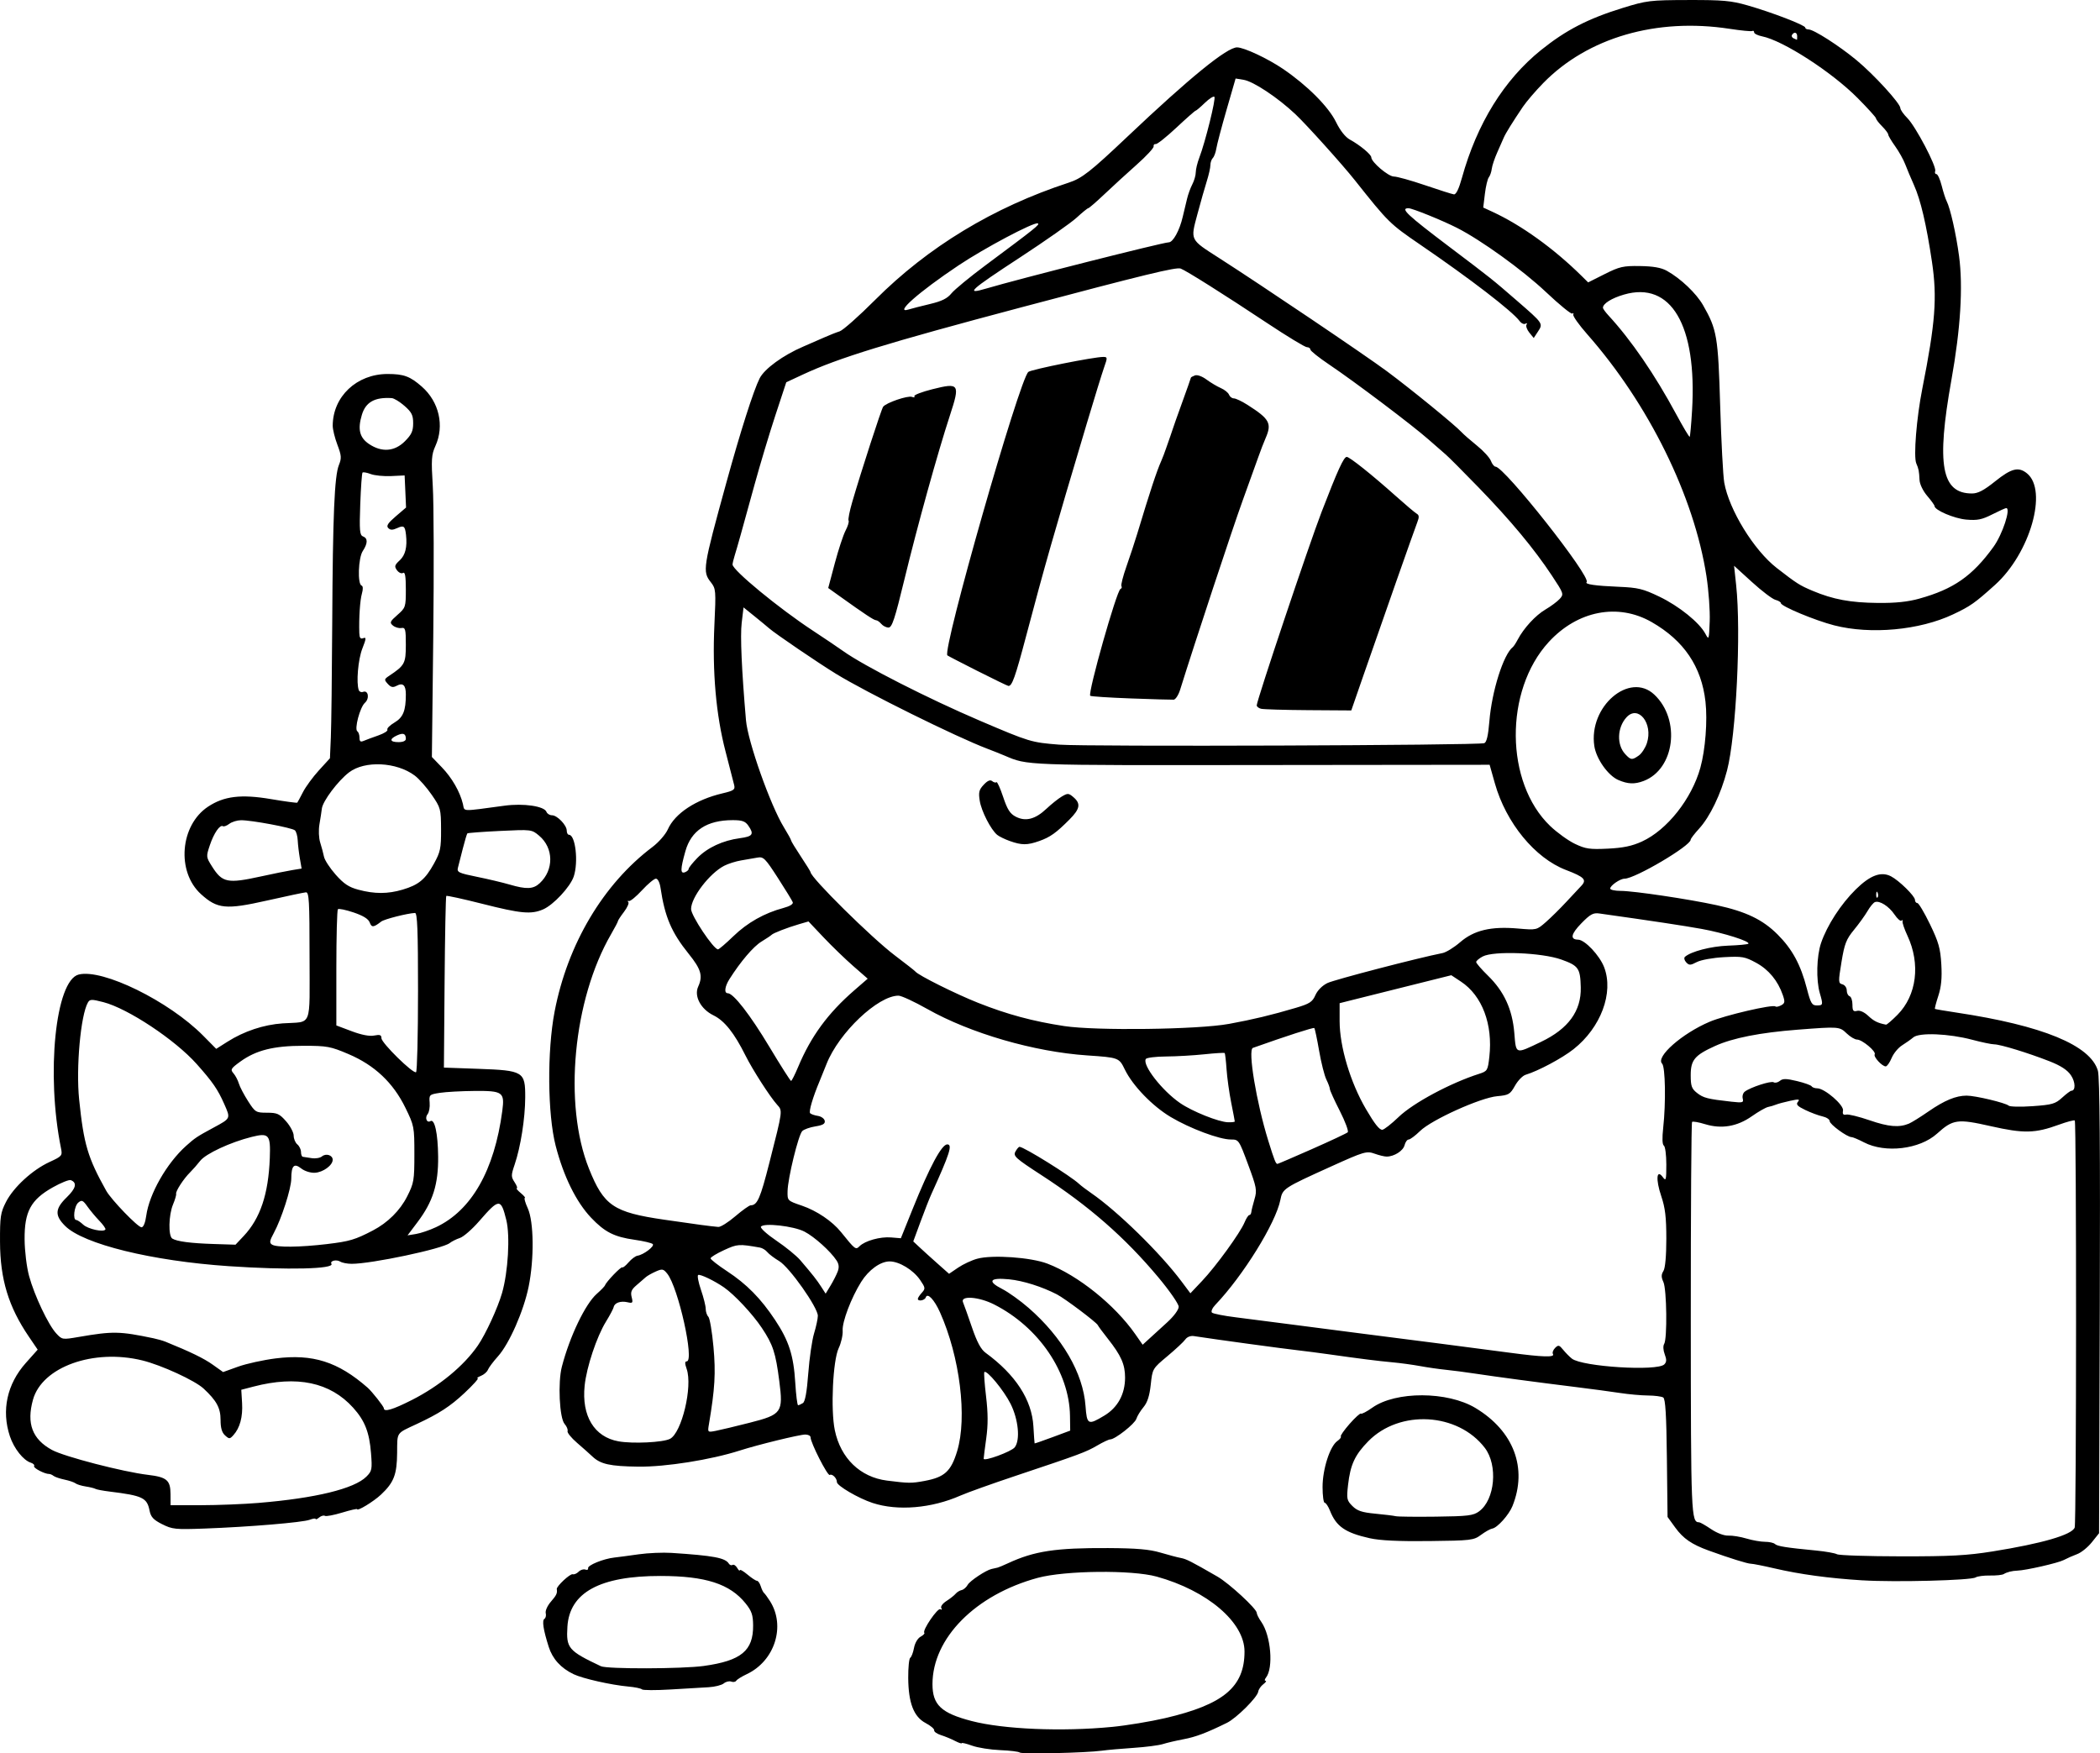 <?xml version="1.0" encoding="UTF-8" standalone="no"?>
<!-- Created with Inkscape (http://www.inkscape.org/) -->

<svg
   width="227.894mm"
   height="190.286mm"
   viewBox="0 0 227.894 190.286"
   version="1.1"
   id="svg5"
   xml:space="preserve"
   xmlns="http://www.w3.org/2000/svg"
   xmlns:svg="http://www.w3.org/2000/svg"><defs
     id="defs2" /><g
     id="layer1"
     transform="translate(12.841,37.013)"><path
       style="fill:#000000;stroke-width:0.265"
       d="m 97.818,153.183 c -0.101,-0.101 -1.051,-0.218 -2.113,-0.261 -1.061,-0.043 -2.436,-0.261 -3.054,-0.485 -0.618,-0.224 -1.124,-0.345 -1.124,-0.271 0,0.074 -0.327,-0.035 -0.728,-0.244 -0.4,-0.209 -1.085,-0.492 -1.521,-0.629 -0.437,-0.137 -0.77,-0.372 -0.741,-0.522 0.029,-0.15 -0.386,-0.503 -0.923,-0.786 -1.295,-0.682 -1.875,-2.184 -1.894,-4.908 -0.008,-1.119 0.091,-2.1 0.22,-2.18 0.129,-0.08 0.313,-0.562 0.408,-1.071 0.1,-0.534 0.402,-1.048 0.714,-1.215 0.297,-0.159 0.479,-0.351 0.404,-0.426 -0.246,-0.246 1.452,-2.739 1.743,-2.559 0.162,0.1 0.205,0.05 0.1,-0.12 -0.102,-0.165 0.141,-0.5 0.554,-0.765 0.405,-0.259 0.855,-0.615 1.001,-0.791 0.146,-0.176 0.44,-0.356 0.654,-0.401 0.214,-0.044 0.512,-0.303 0.661,-0.575 0.234,-0.425 1.994,-1.591 2.587,-1.714 0.109,-0.023 0.258,-0.056 0.331,-0.074 0.073,-0.018 0.222,-0.052 0.331,-0.076 0.109,-0.024 0.615,-0.236 1.124,-0.473 2.851,-1.323 5.174,-1.675 10.848,-1.645 3.102,0.017 4.488,0.136 5.689,0.491 0.873,0.258 1.872,0.521 2.219,0.585 0.594,0.109 1.108,0.371 3.971,2.022 1.267,0.731 4.261,3.494 4.261,3.934 0,0.15 0.222,0.589 0.492,0.975 1.05,1.497 1.343,5.021 0.504,6.06 -0.147,0.182 -0.163,0.335 -0.036,0.339 0.127,0.005 0.013,0.173 -0.252,0.375 -0.266,0.201 -0.512,0.564 -0.548,0.805 -0.09,0.612 -2.364,2.875 -3.401,3.384 -2.234,1.097 -3.372,1.526 -4.705,1.777 -0.795,0.15 -1.803,0.386 -2.24,0.525 -0.437,0.139 -1.865,0.324 -3.175,0.411 -1.31,0.087 -2.857,0.225 -3.44,0.306 -1.729,0.241 -8.724,0.397 -8.922,0.199 z m 10.001,-2.779 c 1.59,-0.154 4.2,-0.586 5.801,-0.96 6.327,-1.477 8.598,-3.386 8.595,-7.227 -0.002,-3.172 -4.035,-6.609 -9.539,-8.129 -2.686,-0.742 -9.952,-0.664 -12.906,0.138 -6.752,1.833 -11.418,6.547 -11.418,11.536 0,2.249 0.948,3.142 4.245,4 3.456,0.9 9.799,1.167 15.222,0.641 z m -50.999,-4.078 c -0.098,-0.103 -0.753,-0.24 -1.455,-0.303 -1.878,-0.169 -4.971,-0.867 -5.965,-1.345 -1.377,-0.663 -2.278,-1.655 -2.694,-2.966 -0.59,-1.86 -0.744,-2.868 -0.463,-3.041 0.14,-0.087 0.203,-0.366 0.14,-0.621 -0.064,-0.255 0.186,-0.809 0.554,-1.232 0.614,-0.705 0.717,-0.925 0.644,-1.373 -0.049,-0.3 1.457,-1.703 1.731,-1.612 0.151,0.05 0.44,-0.074 0.642,-0.276 0.202,-0.202 0.529,-0.305 0.727,-0.229 0.198,0.076 0.331,0.01 0.297,-0.146 -0.072,-0.323 1.66,-1.029 2.847,-1.161 0.437,-0.048 1.627,-0.207 2.646,-0.352 1.019,-0.145 2.626,-0.214 3.572,-0.152 4.548,0.297 5.822,0.535 6.21,1.163 0.097,0.157 0.28,0.221 0.406,0.143 0.127,-0.078 0.353,0.069 0.503,0.326 0.15,0.258 0.276,0.369 0.281,0.247 0.004,-0.122 0.374,0.086 0.822,0.463 0.448,0.377 0.916,0.685 1.041,0.685 0.125,0 0.31,0.268 0.412,0.595 0.102,0.327 0.262,0.655 0.355,0.728 0.093,0.073 0.383,0.469 0.645,0.88 1.726,2.71 0.519,6.5 -2.527,7.933 -0.54,0.254 -1.049,0.572 -1.133,0.708 -0.084,0.135 -0.328,0.178 -0.544,0.096 -0.215,-0.083 -0.579,0.005 -0.808,0.195 -0.229,0.19 -0.971,0.377 -1.65,0.416 -0.679,0.039 -2.544,0.149 -4.145,0.245 -1.601,0.096 -2.991,0.09 -3.089,-0.013 z m 6.736,-2.543 c 4.041,-0.565 5.356,-1.651 5.332,-4.402 -0.01,-1.133 -0.156,-1.561 -0.815,-2.381 -1.707,-2.123 -4.34,-2.974 -9.228,-2.98 -6.583,-0.009 -9.881,1.789 -10.111,5.511 -0.143,2.326 0.097,2.609 3.634,4.284 0.673,0.319 8.848,0.296 11.188,-0.031 z m 125.743,-9.285 c -3.652,-0.226 -6.807,-0.654 -9.581,-1.301 -1.19,-0.277 -2.335,-0.504 -2.545,-0.504 -0.369,0 -2.332,-0.612 -4.587,-1.431 -1.847,-0.67 -2.762,-1.301 -3.63,-2.498 l -0.833,-1.149 -0.072,-6.379 c -0.053,-4.685 -0.158,-6.434 -0.397,-6.585 -0.179,-0.113 -0.92,-0.21 -1.648,-0.216 -0.728,-0.005 -2.097,-0.128 -3.043,-0.273 -0.946,-0.145 -3.089,-0.433 -4.763,-0.64 -4.185,-0.517 -8.767,-1.128 -10.98,-1.465 -1.019,-0.155 -2.447,-0.342 -3.175,-0.414 -0.728,-0.073 -1.978,-0.253 -2.778,-0.401 -0.8,-0.148 -2.17,-0.334 -3.043,-0.413 -1.528,-0.139 -3.347,-0.369 -7.011,-0.886 -0.946,-0.134 -2.315,-0.311 -3.043,-0.394 -1.921,-0.219 -9.038,-1.19 -11.453,-1.562 -0.358,-0.055 -0.736,0.094 -0.926,0.365 -0.177,0.252 -1.051,1.068 -1.943,1.814 -1.615,1.349 -1.623,1.364 -1.808,3.084 -0.131,1.219 -0.363,1.941 -0.789,2.451 -0.332,0.397 -0.68,0.968 -0.774,1.268 -0.17,0.545 -2.316,2.232 -2.839,2.232 -0.152,0 -0.783,0.297 -1.402,0.66 -1.217,0.713 -1.881,0.96 -8.89,3.303 -2.547,0.851 -5.226,1.81 -5.953,2.13 -3.152,1.388 -6.815,1.696 -9.54,0.803 -1.54,-0.505 -3.885,-1.877 -3.874,-2.266 0.011,-0.414 -0.511,-0.936 -0.774,-0.773 -0.23,0.142 -2.084,-3.497 -2.084,-4.091 0,-0.162 -0.258,-0.295 -0.573,-0.295 -0.615,0 -5.14,1.105 -7.1,1.734 -3.134,1.006 -8.073,1.79 -11.022,1.751 -3.082,-0.041 -4.101,-0.268 -4.986,-1.108 -0.291,-0.276 -1.039,-0.942 -1.663,-1.479 -0.623,-0.537 -1.085,-1.108 -1.027,-1.268 0.059,-0.16 -0.086,-0.513 -0.322,-0.782 -0.557,-0.638 -0.741,-4.502 -0.295,-6.213 0.857,-3.291 2.546,-6.813 3.791,-7.906 0.461,-0.405 0.867,-0.827 0.902,-0.938 0.112,-0.36 1.74,-2.052 1.86,-1.933 0.064,0.064 0.372,-0.18 0.684,-0.543 0.312,-0.362 0.747,-0.687 0.965,-0.721 0.672,-0.105 1.892,-1.033 1.661,-1.264 -0.12,-0.12 -1.003,-0.329 -1.963,-0.465 -2.22,-0.314 -3.241,-0.832 -4.726,-2.394 -1.616,-1.701 -2.989,-4.485 -3.844,-7.799 -0.886,-3.43 -0.941,-10.292 -0.117,-14.578 1.407,-7.322 5.284,-13.841 10.62,-17.859 0.678,-0.511 1.426,-1.369 1.668,-1.913 0.767,-1.729 3.033,-3.223 5.919,-3.904 1.239,-0.292 1.397,-0.403 1.281,-0.896 -0.073,-0.31 -0.496,-1.954 -0.939,-3.654 -1.036,-3.972 -1.448,-8.669 -1.207,-13.755 0.176,-3.709 0.159,-3.913 -0.381,-4.6 -0.932,-1.185 -0.88,-1.523 1.682,-10.834 1.527,-5.549 2.948,-10.002 3.607,-11.304 0.526,-1.039 2.548,-2.511 4.729,-3.444 0.655,-0.28 1.667,-0.722 2.249,-0.982 0.582,-0.26 1.349,-0.563 1.703,-0.673 0.355,-0.11 2.086,-1.644 3.847,-3.408 5.751,-5.761 12.839,-10.056 21.007,-12.728 1.447,-0.473 2.354,-1.185 6.385,-5.002 6.768,-6.411 10.808,-9.697 11.899,-9.68 0.766,0.012 3.32,1.21 4.97,2.331 2.632,1.789 4.944,4.105 5.757,5.767 0.459,0.938 1.018,1.644 1.518,1.916 1.072,0.583 2.312,1.612 2.312,1.918 0,0.512 1.85,2.084 2.453,2.084 0.34,0 1.862,0.424 3.382,0.943 1.52,0.519 2.928,0.965 3.128,0.992 0.238,0.032 0.539,-0.582 0.872,-1.784 1.636,-5.902 4.572,-10.645 8.59,-13.879 2.683,-2.159 5.096,-3.405 8.827,-4.558 2.647,-0.818 2.984,-0.859 7.144,-0.87 3.754,-0.01 4.656,0.071 6.438,0.582 2.65,0.759 6.262,2.149 6.262,2.41 0,0.111 0.16,0.201 0.356,0.201 0.555,0 3.305,1.761 5.204,3.333 1.899,1.572 4.759,4.7 4.759,5.206 0,0.177 0.342,0.664 0.76,1.082 0.897,0.897 3.195,5.27 3.021,5.748 -0.066,0.182 -0.007,0.331 0.132,0.331 0.139,0 0.396,0.566 0.571,1.257 0.175,0.691 0.417,1.444 0.536,1.672 0.392,0.751 1.031,3.572 1.35,5.965 0.445,3.337 0.164,7.894 -0.833,13.463 -1.643,9.185 -1.076,12.303 2.237,12.303 0.648,0 1.291,-0.338 2.519,-1.323 1.759,-1.411 2.531,-1.604 3.449,-0.86 2.291,1.855 0.334,8.679 -3.471,12.105 -2.188,1.97 -2.67,2.309 -4.554,3.199 -3.631,1.716 -8.928,2.206 -12.889,1.193 -2.086,-0.533 -5.793,-2.079 -5.793,-2.415 0,-0.11 -0.268,-0.271 -0.595,-0.357 -0.327,-0.086 -1.471,-0.953 -2.54,-1.927 l -1.945,-1.77 0.225,2.097 c 0.55,5.115 -8e-4,16.335 -0.987,20.116 -0.671,2.574 -1.851,5.027 -3.045,6.33 -0.496,0.542 -0.903,1.075 -0.903,1.185 0,0.667 -6.044,4.232 -7.174,4.232 -0.481,0 -1.558,0.742 -1.558,1.073 0,0.137 0.506,0.25 1.124,0.251 1.432,0.002 7.393,0.89 10.433,1.553 3.196,0.698 4.993,1.563 6.616,3.186 1.589,1.589 2.502,3.277 3.167,5.859 0.411,1.594 0.551,1.834 1.075,1.834 0.687,0 0.702,-0.061 0.333,-1.325 -0.415,-1.421 -0.352,-4.019 0.132,-5.446 0.648,-1.909 2.149,-4.226 3.77,-5.822 1.56,-1.535 2.74,-1.975 3.815,-1.423 0.877,0.451 2.608,2.149 2.608,2.56 0,0.189 0.116,0.343 0.257,0.343 0.141,0 0.758,1.034 1.37,2.298 0.939,1.941 1.131,2.619 1.232,4.356 0.086,1.483 -0.005,2.438 -0.326,3.419 -0.245,0.749 -0.409,1.387 -0.364,1.418 0.045,0.031 1.093,0.209 2.33,0.396 9.346,1.407 14.546,3.546 15.353,6.314 0.198,0.679 0.261,8.536 0.205,25.586 l -0.08,24.606 -0.788,0.985 c -0.433,0.542 -1.148,1.118 -1.587,1.28 -0.44,0.162 -1.097,0.452 -1.461,0.644 -0.608,0.321 -4.101,1.118 -5.027,1.148 -0.57,0.018 -1.146,0.163 -1.482,0.373 -0.16,0.1 -0.832,0.171 -1.493,0.158 -0.661,-0.013 -1.364,0.08 -1.561,0.207 -0.498,0.321 -8.739,0.534 -12.256,0.316 z m 14.084,-3.138 c 5.39,-0.864 8.62,-1.802 8.923,-2.593 0.191,-0.498 0.201,-43.984 0.01,-44.175 -0.07,-0.07 -0.842,0.132 -1.715,0.451 -2.599,0.948 -3.812,0.974 -7.403,0.163 -3.622,-0.819 -4.096,-0.753 -5.838,0.817 -1.883,1.697 -5.616,2.14 -7.919,0.94 -0.602,-0.314 -1.213,-0.571 -1.357,-0.571 -0.475,0 -2.367,-1.386 -2.367,-1.734 0,-0.187 -0.352,-0.418 -0.782,-0.513 -0.43,-0.095 -1.273,-0.409 -1.872,-0.698 -0.859,-0.415 -1.027,-0.601 -0.794,-0.882 0.244,-0.294 0.099,-0.313 -0.84,-0.11 -0.625,0.135 -1.314,0.32 -1.532,0.411 -0.218,0.091 -0.605,0.206 -0.86,0.256 -0.255,0.05 -1.05,0.503 -1.767,1.007 -1.597,1.123 -3.301,1.408 -5.098,0.854 -0.684,-0.211 -1.309,-0.318 -1.389,-0.237 -0.081,0.08 -0.142,9.681 -0.138,21.335 0.009,21.449 0.036,22.115 0.908,22.115 0.108,0 0.691,0.333 1.294,0.74 0.654,0.441 1.414,0.726 1.882,0.705 0.432,-0.019 1.314,0.124 1.96,0.319 0.646,0.194 1.549,0.353 2.006,0.353 0.457,0 0.944,0.107 1.082,0.239 0.257,0.244 1.209,0.395 4.485,0.711 1.019,0.098 2.031,0.279 2.249,0.4 0.218,0.122 3.346,0.225 6.95,0.229 5.347,0.007 7.173,-0.091 9.922,-0.532 z M 87.504,123.704 c 2.162,-0.4 2.861,-1.039 3.526,-3.23 1.111,-3.658 0.299,-10.235 -1.861,-15.066 -0.618,-1.381 -1.362,-2.163 -1.544,-1.622 -0.114,0.339 -0.861,0.472 -0.861,0.153 0,-0.098 0.195,-0.393 0.434,-0.657 0.404,-0.447 0.391,-0.542 -0.194,-1.396 -0.741,-1.081 -2.261,-2.003 -3.302,-2.003 -1,0 -2.27,0.915 -3.091,2.227 -1.078,1.722 -2.069,4.333 -2.005,5.28 0.032,0.479 -0.162,1.337 -0.432,1.907 -0.631,1.329 -0.883,6.678 -0.42,8.907 0.633,3.044 2.758,5.096 5.658,5.465 2.365,0.3 2.647,0.303 4.092,0.036 z m 9.777,-3.647 c 0.612,-0.797 0.399,-3.018 -0.453,-4.719 -0.731,-1.46 -2.586,-3.706 -2.846,-3.446 -0.064,0.064 0.02,1.251 0.185,2.639 0.217,1.821 0.223,3.084 0.021,4.541 -0.154,1.11 -0.281,2.11 -0.281,2.222 0,0.335 3.015,-0.77 3.373,-1.236 z m -37.414,-0.917 c 1.278,-0.657 2.476,-5.678 1.81,-7.587 -0.206,-0.592 -0.206,-0.821 0.003,-0.821 0.873,0 -0.911,-8.038 -2.114,-9.523 -0.422,-0.522 -0.536,-0.542 -1.252,-0.225 -0.433,0.192 -0.92,0.47 -1.083,0.617 -0.163,0.147 -0.611,0.537 -0.997,0.865 -0.556,0.473 -0.665,0.742 -0.526,1.295 0.159,0.632 0.115,0.684 -0.459,0.552 -0.737,-0.169 -1.4,0.063 -1.491,0.523 -0.035,0.177 -0.413,0.891 -0.841,1.587 -1.007,1.64 -2.1,4.92 -2.311,6.935 -0.344,3.292 1.038,5.575 3.664,6.049 1.553,0.28 4.835,0.123 5.595,-0.267 z m 43.409,-2.497 c -0.07,-4.752 -3.399,-9.639 -8.238,-12.091 -1.668,-0.845 -3.692,-0.987 -3.372,-0.236 0.109,0.255 0.543,1.475 0.966,2.712 0.547,1.601 0.975,2.4 1.485,2.772 3.253,2.377 5.023,5.101 5.188,7.984 0.057,0.997 0.116,1.829 0.131,1.849 0.015,0.02 0.89,-0.284 1.945,-0.676 l 1.918,-0.713 -0.023,-1.602 z m -34.771,0.75 c 3.503,-0.893 3.662,-1.115 3.223,-4.524 -0.397,-3.089 -0.682,-3.955 -1.905,-5.786 -0.999,-1.497 -2.953,-3.587 -4.095,-4.381 -1.033,-0.718 -2.601,-1.471 -2.804,-1.345 -0.113,0.07 0.025,0.798 0.307,1.618 0.282,0.82 0.513,1.746 0.513,2.058 0,0.312 0.128,0.695 0.285,0.852 0.157,0.157 0.407,1.634 0.557,3.283 0.257,2.838 0.157,4.532 -0.495,8.396 -0.147,0.874 -0.144,0.877 0.744,0.707 0.491,-0.094 2.142,-0.489 3.669,-0.878 z m 38.495,-0.774 c 1.46,-0.879 2.253,-2.333 2.253,-4.132 0,-1.423 -0.432,-2.398 -1.87,-4.215 -0.552,-0.698 -1.042,-1.36 -1.088,-1.471 -0.123,-0.295 -3.571,-2.891 -4.43,-3.335 -1.639,-0.847 -3.683,-1.491 -5.209,-1.641 -2.095,-0.206 -2.389,0.209 -0.743,1.046 0.677,0.344 1.972,1.271 2.876,2.06 3.648,3.182 5.913,7.083 6.171,10.629 0.15,2.06 0.272,2.123 2.04,1.058 z m -32.711,-1.359 c 0.242,-0.153 0.432,-1.202 0.585,-3.237 0.125,-1.656 0.409,-3.606 0.631,-4.333 0.222,-0.728 0.405,-1.584 0.407,-1.902 0.004,-0.905 -3.084,-5.279 -4.195,-5.941 -0.529,-0.315 -1.11,-0.755 -1.292,-0.978 -0.181,-0.223 -0.538,-0.442 -0.794,-0.487 -2.296,-0.402 -2.442,-0.392 -3.887,0.27 -0.809,0.371 -1.472,0.774 -1.472,0.897 0,0.123 0.804,0.751 1.786,1.396 2.127,1.397 3.663,2.955 5.212,5.29 1.502,2.263 2.011,3.848 2.192,6.813 0.082,1.346 0.221,2.446 0.308,2.443 0.088,-0.002 0.321,-0.106 0.517,-0.231 z m 93.481,-4.201 c 0.254,-0.254 0.265,-0.518 0.046,-1.097 -0.167,-0.441 -0.192,-0.913 -0.061,-1.121 0.347,-0.548 0.283,-5.918 -0.081,-6.716 -0.245,-0.538 -0.245,-0.807 0,-1.199 0.197,-0.315 0.316,-1.638 0.316,-3.501 0,-2.343 -0.121,-3.353 -0.555,-4.639 -0.61,-1.808 -0.509,-2.978 0.177,-2.046 0.34,0.462 0.378,0.325 0.378,-1.373 0,-1.038 -0.121,-1.962 -0.268,-2.053 -0.17,-0.105 -0.196,-0.811 -0.071,-1.934 0.3,-2.697 0.234,-6.61 -0.119,-6.962 -0.727,-0.727 2.168,-3.275 5.165,-4.546 1.655,-0.702 6.877,-1.915 7.134,-1.658 0.074,0.074 0.351,0.019 0.615,-0.122 0.414,-0.222 0.44,-0.374 0.185,-1.115 -0.535,-1.554 -1.531,-2.76 -2.89,-3.5 -1.225,-0.666 -1.524,-0.719 -3.494,-0.612 -1.219,0.066 -2.5,0.297 -2.949,0.532 -0.699,0.365 -0.837,0.368 -1.155,0.025 -0.199,-0.214 -0.258,-0.481 -0.132,-0.593 0.66,-0.584 2.829,-1.146 4.679,-1.214 1.138,-0.041 2.128,-0.135 2.201,-0.208 0.248,-0.248 -2.674,-1.175 -5.063,-1.607 -1.971,-0.356 -5.268,-0.854 -11.113,-1.677 -0.663,-0.093 -0.985,0.084 -1.949,1.072 -1.13,1.158 -1.248,1.755 -0.35,1.77 0.735,0.012 2.336,1.709 2.829,2.999 1.055,2.763 -0.359,6.544 -3.323,8.887 -1.245,0.984 -3.832,2.365 -5.201,2.777 -0.323,0.097 -0.843,0.632 -1.156,1.19 -0.524,0.932 -0.678,1.023 -1.927,1.134 -1.817,0.162 -7.12,2.557 -8.374,3.781 -0.518,0.506 -1.074,0.921 -1.234,0.921 -0.16,0 -0.36,0.277 -0.446,0.616 -0.154,0.616 -1.132,1.236 -1.947,1.236 -0.237,0 -0.816,-0.139 -1.284,-0.308 -0.887,-0.321 -1.145,-0.245 -4.741,1.382 -5.173,2.341 -5.263,2.4 -5.505,3.623 -0.497,2.512 -4.045,8.237 -7.064,11.399 -0.327,0.342 -0.487,0.715 -0.36,0.837 0.126,0.121 1.301,0.352 2.611,0.514 1.31,0.162 4.167,0.529 6.35,0.817 2.183,0.288 5.338,0.696 7.011,0.908 4.847,0.613 13.098,1.68 16.387,2.12 3.546,0.474 4.878,0.513 4.646,0.138 -0.091,-0.147 0.013,-0.444 0.23,-0.661 0.35,-0.35 0.45,-0.327 0.878,0.2 0.266,0.327 0.691,0.758 0.944,0.957 1.123,0.884 9.266,1.392 10.031,0.626 z m -53.953,-4.558 c 0.735,-0.67 1.256,-1.376 1.255,-1.699 -8e-4,-0.304 -0.998,-1.743 -2.215,-3.198 -3.622,-4.329 -7.508,-7.726 -12.677,-11.083 -2.812,-1.825 -3.085,-2.072 -2.831,-2.547 0.155,-0.289 0.357,-0.526 0.449,-0.526 0.469,0 5.556,3.166 6.468,4.026 0.198,0.187 0.793,0.638 1.321,1.001 2.859,1.969 7.48,6.491 9.79,9.579 l 0.964,1.289 1.273,-1.345 c 1.505,-1.589 4.133,-5.213 4.602,-6.345 0.182,-0.439 0.415,-0.798 0.519,-0.798 0.104,0 0.202,-0.149 0.219,-0.331 0.017,-0.182 0.171,-0.807 0.343,-1.389 0.288,-0.976 0.234,-1.27 -0.694,-3.77 -0.995,-2.68 -1.017,-2.712 -1.871,-2.712 -1.241,0 -4.439,-1.196 -6.531,-2.443 -1.984,-1.183 -4.129,-3.405 -4.977,-5.156 -0.619,-1.278 -0.666,-1.296 -4.073,-1.526 -5.773,-0.39 -12.68,-2.395 -17.37,-5.043 -1.404,-0.793 -2.807,-1.442 -3.118,-1.442 -2.231,0 -6.468,4.021 -7.806,7.408 -0.259,0.655 -0.595,1.488 -0.748,1.852 -0.742,1.766 -1.202,3.326 -1.033,3.498 0.103,0.105 0.483,0.236 0.843,0.291 0.361,0.055 0.694,0.294 0.74,0.531 0.063,0.322 -0.192,0.475 -1.01,0.606 -0.602,0.096 -1.245,0.326 -1.429,0.51 -0.418,0.418 -1.566,5.112 -1.593,6.516 -0.021,1.04 -0.019,1.042 1.557,1.579 1.608,0.548 3.294,1.687 4.244,2.868 1.53,1.902 1.592,1.949 2.006,1.535 0.593,-0.593 2.246,-1.054 3.428,-0.955 l 1.059,0.088 1.278,-3.175 c 1.836,-4.56 3.149,-7.011 3.756,-7.011 0.597,0 0.276,1.001 -1.741,5.436 -0.202,0.443 -0.722,1.77 -1.157,2.949 l -0.79,2.144 0.711,0.665 c 0.391,0.366 1.265,1.156 1.942,1.757 l 1.231,1.092 0.988,-0.671 c 0.544,-0.369 1.478,-0.804 2.077,-0.966 1.64,-0.445 5.813,-0.152 7.609,0.535 3.32,1.269 7.314,4.475 9.535,7.654 l 0.801,1.147 0.699,-0.638 c 0.385,-0.351 1.265,-1.155 1.956,-1.785 z m -35.754,-5.508 c 0.176,-0.464 0.142,-0.813 -0.119,-1.211 -0.658,-1.003 -2.402,-2.572 -3.484,-3.133 -1.171,-0.607 -4.449,-0.976 -4.724,-0.532 -0.091,0.147 0.667,0.831 1.685,1.52 1.018,0.689 2.177,1.635 2.577,2.103 1.374,1.607 1.786,2.13 2.273,2.885 l 0.488,0.756 0.528,-0.868 c 0.29,-0.478 0.64,-1.162 0.776,-1.52 z m -11.115,-6.004 c 0.767,-0.655 1.521,-1.192 1.675,-1.195 0.725,-0.01 1.04,-0.73 2.037,-4.649 1.459,-5.734 1.441,-5.595 0.825,-6.276 -0.77,-0.852 -2.657,-3.788 -3.424,-5.327 -1.22,-2.449 -2.28,-3.78 -3.473,-4.362 -1.379,-0.673 -2.132,-2.085 -1.661,-3.118 0.528,-1.159 0.318,-1.886 -1.026,-3.554 -1.875,-2.327 -2.592,-4.006 -3.062,-7.171 -0.085,-0.574 -0.295,-0.992 -0.498,-0.992 -0.193,0 -0.872,0.566 -1.509,1.257 -0.637,0.691 -1.277,1.217 -1.423,1.169 -0.146,-0.048 -0.176,5.3e-4 -0.067,0.109 0.108,0.108 -0.1,0.587 -0.463,1.063 -0.363,0.476 -0.66,0.928 -0.66,1.004 0,0.076 -0.331,0.709 -0.736,1.407 -4.133,7.122 -5.207,18.475 -2.408,25.465 1.613,4.028 2.657,4.735 8.171,5.537 3.676,0.535 4.9,0.699 5.865,0.785 0.243,0.022 1.069,-0.496 1.836,-1.151 z m 62.595,-7.301 c 2.01,-0.887 3.753,-1.705 3.872,-1.818 0.12,-0.113 -0.267,-1.158 -0.86,-2.321 -0.593,-1.163 -1.078,-2.232 -1.078,-2.374 0,-0.143 -0.171,-0.605 -0.379,-1.028 -0.209,-0.423 -0.563,-1.827 -0.787,-3.121 -0.224,-1.294 -0.459,-2.404 -0.523,-2.468 -0.09,-0.09 -3.021,0.857 -6.666,2.154 -0.567,0.202 0.383,5.925 1.672,10.075 0.664,2.137 0.813,2.514 0.995,2.514 0.055,0 1.745,-0.725 3.755,-1.612 z m 9.399,-3.481 c 1.592,-1.525 5.61,-3.681 8.708,-4.673 0.925,-0.296 0.965,-0.361 1.134,-1.855 0.398,-3.518 -0.777,-6.637 -3.074,-8.157 l -1.054,-0.698 -5.068,1.267 c -2.787,0.697 -5.514,1.379 -6.06,1.517 l -0.992,0.251 v 1.945 c 0,2.765 1.165,6.657 2.856,9.544 0.941,1.606 1.447,2.249 1.77,2.249 0.182,0 0.983,-0.625 1.781,-1.389 z m 55.374,0.723 c 0.291,-0.121 1.244,-0.713 2.117,-1.317 1.748,-1.208 2.985,-1.721 4.152,-1.721 0.94,0 4.223,0.784 4.56,1.089 0.135,0.122 1.309,0.146 2.609,0.054 2.107,-0.15 2.453,-0.249 3.187,-0.92 0.453,-0.414 0.903,-0.752 1.001,-0.752 0.483,0 0.455,-0.957 -0.05,-1.693 -0.39,-0.569 -1.101,-1.031 -2.322,-1.509 -2.333,-0.913 -5.335,-1.832 -5.993,-1.835 -0.291,-0.001 -1.371,-0.226 -2.399,-0.5 -2.523,-0.671 -5.734,-0.802 -6.379,-0.26 -0.265,0.223 -0.82,0.616 -1.232,0.873 -0.412,0.257 -0.92,0.875 -1.128,1.373 -0.208,0.498 -0.496,0.905 -0.639,0.905 -0.4,0 -1.357,-1.047 -1.196,-1.308 0.188,-0.304 -1.365,-1.602 -1.915,-1.602 -0.236,0 -0.738,-0.297 -1.117,-0.66 -0.789,-0.756 -0.841,-0.76 -5.32,-0.413 -4.093,0.317 -7.053,0.9 -8.968,1.768 -2.217,1.004 -2.647,1.518 -2.647,3.169 0,1.182 0.103,1.471 0.688,1.931 0.688,0.541 1.159,0.661 3.72,0.945 1.235,0.137 1.354,0.105 1.238,-0.336 -0.07,-0.268 0.03,-0.608 0.222,-0.754 0.623,-0.476 2.842,-1.195 3.133,-1.016 0.155,0.096 0.46,0.027 0.677,-0.153 0.314,-0.261 0.692,-0.256 1.853,0.022 0.802,0.192 1.519,0.449 1.594,0.569 0.075,0.121 0.347,0.219 0.606,0.219 0.806,0 2.914,1.821 2.799,2.419 -0.074,0.383 0.021,0.5 0.35,0.429 0.248,-0.053 1.395,0.229 2.548,0.626 2.047,0.706 3.182,0.801 4.253,0.358 z m -73.157,-0.232 c 0,-0.057 -0.175,-0.98 -0.39,-2.051 -0.214,-1.071 -0.44,-2.699 -0.503,-3.618 -0.062,-0.919 -0.155,-1.711 -0.206,-1.759 -0.051,-0.048 -1.045,0.013 -2.209,0.136 -1.164,0.123 -3.032,0.23 -4.152,0.238 -1.119,0.008 -2.106,0.13 -2.194,0.271 -0.403,0.653 1.762,3.437 3.721,4.785 1.326,0.912 4.186,2.057 5.204,2.083 0.4,0.01 0.728,-0.028 0.728,-0.086 z M 73.773,78.779 c 1.39,-3.32 3.235,-5.837 6.105,-8.326 l 1.444,-1.253 -1.579,-1.38 c -0.868,-0.759 -2.314,-2.157 -3.212,-3.106 l -1.634,-1.727 -1.012,0.295 c -1.288,0.376 -2.825,0.972 -2.996,1.161 -0.073,0.08 -0.566,0.409 -1.095,0.731 -0.872,0.529 -2.265,2.162 -3.476,4.074 -0.511,0.806 -0.596,1.531 -0.18,1.531 0.613,0 2.424,2.333 4.519,5.825 1.219,2.031 2.276,3.693 2.349,3.692 0.073,-5.29e-4 0.418,-0.684 0.767,-1.518 z m 80.637,-2.732 c 2.947,-1.41 4.357,-3.347 4.295,-5.902 -0.051,-2.08 -0.241,-2.353 -2.102,-3.02 -2.121,-0.76 -7.35,-0.965 -8.54,-0.335 -0.39,0.206 -0.709,0.478 -0.709,0.603 0,0.125 0.575,0.79 1.278,1.477 1.755,1.715 2.644,3.647 2.861,6.215 0.199,2.365 0.073,2.323 2.917,0.962 z m -33.911,-1.935 c 2.626,-0.481 4.662,-0.969 7.293,-1.751 1.494,-0.444 1.79,-0.636 2.117,-1.379 0.228,-0.518 0.75,-1.042 1.306,-1.31 0.759,-0.366 9.855,-2.735 12.487,-3.252 0.392,-0.077 1.252,-0.607 1.911,-1.177 1.506,-1.303 3.352,-1.742 6.265,-1.488 2.032,0.177 2.04,0.175 3.039,-0.698 0.551,-0.482 1.545,-1.464 2.21,-2.182 0.665,-0.719 1.395,-1.5 1.622,-1.736 0.644,-0.67 0.358,-0.97 -1.655,-1.739 -3.36,-1.284 -6.499,-5.11 -7.708,-9.392 l -0.571,-2.023 -24.873,0.028 c -25.916,0.03 -25.219,0.056 -27.784,-1.032 -0.437,-0.185 -1.27,-0.517 -1.852,-0.737 -3.366,-1.274 -13.088,-6.085 -16.404,-8.118 -1.97,-1.208 -6.613,-4.367 -7.276,-4.95 -0.218,-0.192 -0.933,-0.782 -1.587,-1.31 l -1.191,-0.96 -0.201,1.689 c -0.166,1.398 -0.003,5.092 0.466,10.552 0.199,2.316 2.655,9.253 4.119,11.631 0.426,0.693 0.775,1.328 0.775,1.41 0,0.083 0.476,0.867 1.058,1.744 0.582,0.876 1.058,1.644 1.058,1.705 0,0.589 6.623,7.135 9.146,9.038 1.154,0.871 2.158,1.66 2.231,1.752 0.321,0.409 4.376,2.431 6.811,3.396 3.164,1.254 5.944,2.004 9.347,2.52 3.441,0.522 14.503,0.378 17.841,-0.233 z M 96.749,54.262 c -0.547,-0.195 -1.167,-0.498 -1.377,-0.672 -0.689,-0.572 -1.709,-2.564 -1.889,-3.69 -0.149,-0.93 -0.081,-1.205 0.431,-1.75 0.42,-0.447 0.704,-0.567 0.92,-0.388 0.172,0.142 0.378,0.193 0.459,0.112 0.081,-0.081 0.408,0.637 0.727,1.595 0.457,1.373 0.747,1.828 1.369,2.15 1.067,0.552 2.12,0.281 3.326,-0.856 0.538,-0.507 1.291,-1.108 1.674,-1.334 0.641,-0.379 0.741,-0.372 1.266,0.077 0.812,0.695 0.711,1.265 -0.427,2.41 -1.452,1.462 -2.107,1.928 -3.298,2.348 -1.296,0.457 -1.893,0.457 -3.182,-0.003 z m 96.326,18.857 c 2.091,-2.112 2.517,-5.514 1.077,-8.596 -0.33,-0.706 -0.567,-1.403 -0.526,-1.549 0.041,-0.146 -0.01,-0.18 -0.114,-0.077 -0.103,0.103 -0.444,-0.193 -0.758,-0.658 -0.607,-0.901 -1.622,-1.545 -2.127,-1.351 -0.169,0.065 -0.529,0.501 -0.8,0.969 -0.271,0.468 -0.933,1.387 -1.472,2.042 -0.841,1.022 -1.032,1.515 -1.356,3.489 -0.355,2.165 -0.35,2.306 0.097,2.423 0.261,0.068 0.474,0.363 0.474,0.656 0,0.293 0.139,0.578 0.309,0.635 0.17,0.057 0.309,0.467 0.309,0.912 0,0.663 0.09,0.785 0.5,0.678 0.306,-0.08 0.776,0.129 1.213,0.54 0.608,0.572 1.027,0.78 1.928,0.956 0.086,0.017 0.647,-0.464 1.247,-1.07 z M 66.754,64.583 c 1.509,-1.461 3.357,-2.504 5.413,-3.054 0.718,-0.192 1.1,-0.429 1.021,-0.633 -0.069,-0.179 -0.799,-1.371 -1.623,-2.648 -1.371,-2.125 -1.558,-2.31 -2.212,-2.189 -0.393,0.073 -1.187,0.21 -1.764,0.305 -0.577,0.095 -1.405,0.357 -1.84,0.582 -1.591,0.823 -3.593,3.437 -3.593,4.692 0,0.724 2.439,4.379 2.922,4.379 0.107,0 0.86,-0.645 1.675,-1.434 z M 190.926,59.882 c -0.085,-0.211 -0.147,-0.148 -0.16,0.16 -0.011,0.279 0.051,0.435 0.139,0.347 0.088,-0.088 0.097,-0.316 0.021,-0.507 z M 61.893,57.28 c 0,-0.117 0.42,-0.646 0.934,-1.175 1.093,-1.125 2.77,-1.906 4.624,-2.152 1.406,-0.187 1.568,-0.431 0.91,-1.371 -0.328,-0.469 -0.669,-0.588 -1.68,-0.588 -2.805,0 -4.512,1.119 -5.144,3.374 -0.549,1.956 -0.558,2.477 -0.04,2.278 0.218,-0.084 0.397,-0.248 0.397,-0.366 z m 103.461,-2.972 c 2.714,-1.24 5.395,-4.629 6.33,-8.002 0.543,-1.959 0.786,-5.104 0.555,-7.167 -0.427,-3.805 -2.336,-6.632 -5.835,-8.638 -3.658,-2.098 -8.053,-1.246 -11.181,2.168 -4.83,5.271 -4.747,15.262 0.166,19.963 0.747,0.714 1.953,1.584 2.68,1.932 1.154,0.552 1.609,0.619 3.572,0.523 1.672,-0.082 2.624,-0.281 3.713,-0.778 z m -2.573,-6.67 c -1.119,-0.487 -2.396,-2.294 -2.605,-3.688 -0.642,-4.282 3.82,-8.109 6.508,-5.582 2.893,2.72 2.23,8.092 -1.158,9.375 -0.978,0.371 -1.715,0.342 -2.745,-0.106 z m 2.22,-2.656 c 0.312,-0.219 0.707,-0.82 0.878,-1.337 0.706,-2.14 -0.94,-4.215 -2.221,-2.8 -1.006,1.112 -1.066,2.977 -0.128,3.984 0.612,0.656 0.734,0.669 1.471,0.153 z m -16.765,-1.342 c 0.254,-0.097 0.426,-0.836 0.55,-2.36 0.266,-3.284 1.529,-7.278 2.551,-8.071 0.094,-0.073 0.327,-0.43 0.518,-0.794 0.658,-1.255 1.943,-2.651 3.019,-3.281 0.594,-0.348 1.292,-0.868 1.552,-1.155 0.458,-0.506 0.432,-0.583 -0.854,-2.525 -1.937,-2.924 -4.479,-5.982 -7.941,-9.55 -1.681,-1.733 -3.283,-3.34 -3.559,-3.572 -0.277,-0.232 -1.127,-0.974 -1.889,-1.649 -1.715,-1.519 -8.014,-6.272 -10.771,-8.125 -1.128,-0.758 -2.051,-1.494 -2.051,-1.635 0,-0.141 -0.169,-0.257 -0.375,-0.257 -0.206,0 -2.141,-1.173 -4.299,-2.606 -4.654,-3.09 -8.776,-5.689 -9.399,-5.926 -0.479,-0.182 -3.889,0.647 -17.28,4.203 -14.627,3.884 -19.854,5.493 -23.742,7.307 l -1.782,0.831 -1.18,3.585 c -0.649,1.972 -1.671,5.371 -2.27,7.554 -1.394,5.077 -1.848,6.696 -2.142,7.646 -0.13,0.422 -0.237,0.869 -0.237,0.993 0,0.611 5.032,4.756 8.685,7.155 1.262,0.829 2.763,1.841 3.335,2.249 2.242,1.6 9.219,5.152 14.835,7.551 5.384,2.3 5.558,2.353 8.599,2.593 2.929,0.231 45.492,0.083 46.127,-0.161 z m -24.232,-3.734 c -0.255,-0.067 -0.463,-0.233 -0.463,-0.369 0,-0.529 5.693,-17.507 7.046,-21.012 1.755,-4.548 2.398,-5.953 2.723,-5.953 0.309,0 2.745,1.944 5.306,4.233 1.058,0.946 2.083,1.813 2.279,1.926 0.274,0.159 0.291,0.371 0.074,0.926 -0.302,0.772 -3.836,10.819 -5.906,16.793 l -1.261,3.638 -4.667,-0.031 c -2.567,-0.017 -4.875,-0.085 -5.13,-0.152 z m -14.136,-1.121 c -2.354,-0.087 -4.332,-0.216 -4.396,-0.287 -0.277,-0.31 2.875,-11.442 3.283,-11.595 0.13,-0.049 0.177,-0.186 0.103,-0.305 -0.074,-0.119 0.175,-1.091 0.552,-2.16 0.377,-1.069 0.901,-2.658 1.165,-3.531 1.403,-4.65 2.107,-6.781 2.623,-7.938 0.13,-0.291 0.356,-0.886 0.503,-1.323 0.147,-0.437 0.355,-1.032 0.464,-1.323 0.108,-0.291 0.229,-0.648 0.269,-0.794 0.04,-0.146 0.498,-1.439 1.018,-2.874 0.521,-1.435 0.946,-2.643 0.946,-2.684 0,-0.041 0.194,-0.149 0.431,-0.24 0.251,-0.096 0.776,0.089 1.257,0.444 0.454,0.335 1.156,0.753 1.56,0.929 0.404,0.176 0.804,0.499 0.888,0.719 0.084,0.22 0.322,0.399 0.527,0.399 0.206,0 0.878,0.321 1.493,0.713 2.392,1.525 2.649,2.002 1.945,3.612 -0.201,0.459 -0.552,1.37 -0.78,2.024 -0.229,0.655 -1,2.798 -1.715,4.763 -1.044,2.87 -5.219,15.504 -6.776,20.505 -0.181,0.582 -0.498,1.068 -0.704,1.081 -0.206,0.012 -2.301,-0.048 -4.655,-0.135 z M 93.246,35.811 c -1.746,-0.882 -3.221,-1.646 -3.276,-1.697 -0.586,-0.539 7.817,-29.96 8.787,-30.765 0.325,-0.269 7.099,-1.625 8.121,-1.625 0.474,0 0.479,0.058 0.103,1.124 -0.218,0.618 -1.055,3.327 -1.858,6.019 -3.649,12.223 -4.576,15.472 -6.608,23.151 -1.186,4.482 -1.528,5.443 -1.927,5.41 -0.091,-0.007 -1.595,-0.736 -3.341,-1.618 z m -10.451,-5.115 c -0.181,-0.218 -0.437,-0.397 -0.568,-0.397 -0.226,0 -1.192,-0.638 -3.964,-2.621 l -1.225,-0.876 0.714,-2.684 c 0.393,-1.476 0.919,-3.074 1.169,-3.551 0.251,-0.477 0.397,-0.963 0.325,-1.079 -0.072,-0.116 0.11,-1.036 0.404,-2.043 0.971,-3.325 3.146,-10.028 3.346,-10.311 0.304,-0.431 2.678,-1.246 3.129,-1.073 0.221,0.085 0.338,0.051 0.26,-0.075 -0.078,-0.126 0.806,-0.468 1.965,-0.759 2.917,-0.732 3.017,-0.582 1.894,2.845 -1.323,4.036 -3.543,12.039 -4.936,17.795 -1.04,4.295 -1.347,5.226 -1.724,5.226 -0.252,0 -0.607,-0.179 -0.788,-0.397 z m 89.554,-5.158 C 171.006,16.839 166.073,6.826 159.399,-0.747 158.522,-1.742 157.844,-2.695 157.893,-2.864 c 0.049,-0.169 0.003,-0.222 -0.101,-0.118 -0.104,0.104 -1.394,-0.948 -2.866,-2.338 -2.525,-2.383 -7.053,-5.648 -9.679,-6.978 -1.6,-0.81 -4.828,-2.116 -5.236,-2.117 -0.927,-0.003 -0.19,0.694 4.432,4.188 4.629,3.499 4.634,3.503 7.384,5.889 2.8,2.43 2.804,2.436 2.24,3.298 l -0.466,0.711 -0.477,-0.588 c -0.262,-0.324 -0.399,-0.714 -0.305,-0.866 0.097,-0.156 0.046,-0.2 -0.116,-0.1 -0.158,0.098 -0.444,-0.033 -0.636,-0.29 -0.811,-1.086 -5.333,-4.563 -10.789,-8.293 -3.301,-2.257 -3.449,-2.403 -7.092,-6.992 -1.362,-1.716 -5.236,-6.019 -6.447,-7.161 -1.91,-1.802 -4.559,-3.561 -5.622,-3.733 l -0.868,-0.141 -0.983,3.401 c -0.541,1.87 -1.038,3.752 -1.105,4.182 -0.067,0.43 -0.24,0.9 -0.385,1.045 -0.145,0.145 -0.263,0.492 -0.263,0.77 0,0.279 -0.175,1.059 -0.388,1.733 -0.213,0.674 -0.675,2.298 -1.025,3.607 -0.76,2.841 -0.828,2.704 2.337,4.731 4.641,2.973 15.866,10.546 18.224,12.295 2.596,1.925 7.409,5.852 8.108,6.615 0.22,0.24 0.973,0.898 1.673,1.462 0.7,0.564 1.38,1.308 1.512,1.654 0.131,0.345 0.356,0.628 0.499,0.628 0.952,0 10.421,11.998 9.889,12.53 -0.232,0.232 0.938,0.403 3.49,0.509 2.084,0.087 2.633,0.22 4.4,1.068 2.136,1.025 4.347,2.807 4.998,4.031 0.378,0.71 0.394,0.663 0.47,-1.357 0.043,-1.151 -0.115,-3.343 -0.351,-4.872 z m 23.113,2.41 c 3.697,-1.024 5.744,-2.453 8.023,-5.6 0.987,-1.362 1.926,-4.22 1.388,-4.22 -0.088,0 -0.773,0.31 -1.521,0.688 -1.126,0.57 -1.613,0.666 -2.817,0.56 -1.313,-0.116 -3.439,-1.026 -3.44,-1.473 -3.4e-4,-0.095 -0.357,-0.589 -0.793,-1.098 -0.453,-0.529 -0.81,-1.266 -0.833,-1.72 -0.051,-0.993 -0.093,-1.204 -0.354,-1.81 -0.313,-0.725 0.028,-4.955 0.655,-8.112 1.418,-7.148 1.626,-9.877 1.048,-13.758 -0.602,-4.045 -1.231,-6.725 -1.954,-8.334 -0.327,-0.728 -0.753,-1.74 -0.946,-2.249 -0.193,-0.509 -0.688,-1.396 -1.1,-1.97 -0.412,-0.574 -0.749,-1.145 -0.749,-1.269 0,-0.123 -0.298,-0.522 -0.661,-0.886 -0.364,-0.364 -0.661,-0.751 -0.661,-0.86 0,-0.109 -0.904,-1.109 -2.01,-2.222 -2.804,-2.823 -8.084,-6.23 -10.36,-6.686 -0.473,-0.095 -0.86,-0.289 -0.86,-0.431 0,-0.143 -0.089,-0.209 -0.198,-0.147 -0.109,0.061 -1.21,-0.044 -2.447,-0.235 -7.943,-1.223 -15.411,0.948 -20.239,5.885 -0.832,0.85 -1.827,2.012 -2.212,2.581 -1.086,1.607 -1.886,2.895 -2.067,3.33 -0.091,0.218 -0.406,0.933 -0.7,1.587 -0.294,0.655 -0.567,1.467 -0.607,1.806 -0.04,0.338 -0.184,0.755 -0.32,0.926 -0.136,0.171 -0.329,0.979 -0.427,1.795 l -0.179,1.484 1.007,0.465 c 3.124,1.443 6.649,3.979 9.661,6.951 l 0.717,0.708 1.796,-0.903 c 1.61,-0.809 2.008,-0.9 3.836,-0.871 1.436,0.022 2.298,0.175 2.91,0.516 1.501,0.835 3.192,2.442 3.931,3.737 1.505,2.636 1.63,3.374 1.855,10.903 0.115,3.856 0.313,7.607 0.44,8.334 0.516,2.953 3.218,7.352 5.7,9.278 2.176,1.689 2.489,1.888 3.894,2.479 2.223,0.935 4.104,1.284 7.081,1.314 1.918,0.019 3.244,-0.119 4.515,-0.472 z M 170.784,7.531 c 0.551,-9.25 -2.278,-14.061 -7.393,-12.574 -1.336,0.388 -2.28,0.981 -2.28,1.431 0,0.1 0.273,0.479 0.608,0.841 2.454,2.661 5.021,6.405 7.334,10.695 0.759,1.407 1.421,2.517 1.473,2.465 0.051,-0.051 0.168,-1.338 0.258,-2.858 z M 88.087,-4.022 c 1.276,-0.302 1.875,-0.598 2.322,-1.151 0.331,-0.41 1.998,-1.783 3.704,-3.052 5.49,-4.083 5.947,-4.45 5.66,-4.545 -0.448,-0.149 -5.795,2.687 -8.592,4.558 -4.334,2.898 -7.048,5.297 -5.412,4.785 0.33,-0.103 1.373,-0.37 2.319,-0.594 z m 6.087,-1.673 c 3.553,-1.053 19.21,-5.018 19.815,-5.018 0.473,0 1.183,-1.296 1.524,-2.778 0.067,-0.291 0.152,-0.648 0.19,-0.794 0.038,-0.146 0.161,-0.66 0.274,-1.142 0.113,-0.483 0.372,-1.197 0.576,-1.587 0.204,-0.39 0.371,-0.975 0.372,-1.3 8e-4,-0.324 0.174,-1.039 0.384,-1.587 0.652,-1.699 1.822,-6.422 1.637,-6.607 -0.096,-0.096 -0.566,0.204 -1.044,0.667 -0.478,0.463 -0.924,0.842 -0.992,0.842 -0.068,0 -1.006,0.827 -2.084,1.837 -1.078,1.01 -2.089,1.814 -2.245,1.786 -0.157,-0.028 -0.259,0.085 -0.228,0.25 0.031,0.166 -0.797,1.059 -1.839,1.984 -1.043,0.926 -2.616,2.366 -3.496,3.2 -0.88,0.834 -1.67,1.519 -1.755,1.521 -0.085,0.003 -0.652,0.464 -1.26,1.025 -0.608,0.561 -3.361,2.496 -6.117,4.299 -5.507,3.603 -6.04,4.092 -3.712,3.402 z M 182.19,-33.069 c 0,-0.44 -0.327,-0.531 -0.559,-0.155 -0.082,0.133 1e-5,0.302 0.183,0.376 0.183,0.074 0.342,0.143 0.354,0.155 0.012,0.011 0.022,-0.158 0.022,-0.376 z M 135.809,129.926 c -2.661,-0.596 -3.641,-1.273 -4.319,-2.989 -0.187,-0.473 -0.445,-0.86 -0.573,-0.86 -0.128,0 -0.232,-0.769 -0.232,-1.71 0,-1.941 0.799,-4.429 1.604,-4.992 0.28,-0.196 0.449,-0.417 0.376,-0.491 -0.074,-0.074 0.359,-0.693 0.96,-1.377 0.602,-0.684 1.155,-1.182 1.229,-1.108 0.074,0.074 0.625,-0.213 1.224,-0.639 2.547,-1.81 8.169,-1.794 11.204,0.033 4.151,2.498 5.668,6.524 4.011,10.643 -0.384,0.955 -1.648,2.362 -2.194,2.442 -0.204,0.03 -0.749,0.335 -1.212,0.677 -0.803,0.594 -1.06,0.625 -5.649,0.678 -3.297,0.038 -5.317,-0.059 -6.43,-0.308 z m 11.868,-2.923 c 1.719,-1.261 2.055,-4.997 0.619,-6.88 -2.922,-3.831 -9.24,-4.195 -12.645,-0.729 -1.458,1.484 -1.951,2.55 -2.201,4.757 -0.17,1.499 -0.134,1.672 0.473,2.279 0.521,0.521 1.031,0.692 2.479,0.83 1.003,0.095 2.002,0.218 2.22,0.273 0.218,0.055 2.183,0.077 4.366,0.05 3.503,-0.044 4.053,-0.112 4.69,-0.578 z M 4.748,128.4 c -0.946,-0.48 -1.221,-0.78 -1.359,-1.477 -0.275,-1.393 -0.755,-1.621 -4.334,-2.062 -0.728,-0.09 -1.42,-0.221 -1.538,-0.292 -0.118,-0.071 -0.594,-0.189 -1.058,-0.261 -0.464,-0.072 -0.963,-0.226 -1.108,-0.341 -0.146,-0.115 -0.681,-0.296 -1.191,-0.403 -0.509,-0.106 -1.045,-0.289 -1.191,-0.405 -0.146,-0.116 -0.359,-0.209 -0.474,-0.207 -0.48,0.011 -1.758,-0.657 -1.635,-0.855 0.073,-0.118 -0.086,-0.284 -0.354,-0.369 -0.817,-0.259 -1.828,-1.536 -2.273,-2.87 -0.935,-2.801 -0.313,-5.666 1.729,-7.957 l 1.286,-1.442 -0.961,-1.414 c -2.206,-3.247 -3.11,-6.216 -3.126,-10.278 -0.011,-2.733 0.055,-3.174 0.646,-4.332 0.819,-1.603 2.864,-3.481 4.726,-4.34 1.356,-0.625 1.409,-0.687 1.248,-1.481 -1.638,-8.06 -0.604,-18.232 1.918,-18.864 2.598,-0.652 9.796,2.883 13.506,6.632 l 1.418,1.433 1.215,-0.77 c 1.813,-1.15 3.928,-1.853 6.003,-1.997 3.268,-0.226 2.911,0.67 2.911,-7.294 0,-6.019 -0.053,-6.952 -0.397,-6.926 -0.218,0.016 -2.123,0.418 -4.233,0.894 -4.449,1.002 -5.369,0.914 -7.143,-0.689 -2.691,-2.431 -2.286,-7.488 0.761,-9.504 1.729,-1.144 3.584,-1.368 6.814,-0.821 1.536,0.26 2.827,0.434 2.868,0.387 0.041,-0.047 0.318,-0.562 0.616,-1.144 0.297,-0.582 1.078,-1.646 1.734,-2.365 l 1.193,-1.307 0.098,-2.265 c 0.054,-1.246 0.122,-6.849 0.151,-12.452 0.061,-11.68 0.241,-15.919 0.727,-17.117 0.297,-0.733 0.275,-1.023 -0.166,-2.186 -0.28,-0.737 -0.509,-1.667 -0.508,-2.065 0.006,-3.169 2.604,-5.62 5.956,-5.62 1.753,0 2.441,0.254 3.712,1.369 1.878,1.649 2.473,4.25 1.475,6.447 -0.428,0.943 -0.462,1.458 -0.284,4.366 0.111,1.813 0.134,9.166 0.052,16.34 l -0.15,13.043 1.073,1.112 c 1.106,1.145 1.974,2.655 2.296,3.991 0.205,0.852 -0.31,0.831 4.522,0.182 2.067,-0.278 4.308,0.052 4.544,0.669 0.078,0.204 0.347,0.371 0.597,0.371 0.571,0 1.605,1.077 1.605,1.671 0,0.245 0.107,0.446 0.239,0.446 0.704,0 1.044,2.952 0.52,4.525 -0.375,1.127 -2.204,3.09 -3.33,3.575 -1.292,0.556 -2.4,0.455 -6.57,-0.603 -2.103,-0.533 -3.873,-0.92 -3.933,-0.86 -0.06,0.06 -0.143,4.277 -0.183,9.37 l -0.074,9.26 3.702,0.132 c 4.941,0.177 5.135,0.295 5.122,3.115 -0.01,2.28 -0.496,5.36 -1.148,7.279 -0.396,1.166 -0.396,1.318 -0.003,1.918 0.235,0.359 0.341,0.652 0.235,0.652 -0.106,0 0.089,0.234 0.433,0.52 0.344,0.286 0.541,0.524 0.439,0.529 -0.102,0.005 0.044,0.515 0.325,1.133 0.657,1.447 0.701,5.48 0.093,8.482 -0.536,2.647 -2.101,6.206 -3.329,7.574 -0.514,0.572 -1.007,1.23 -1.095,1.461 -0.089,0.231 -0.432,0.529 -0.763,0.662 -0.331,0.133 -0.484,0.249 -0.341,0.258 0.143,0.009 -0.512,0.737 -1.455,1.618 -1.544,1.441 -2.728,2.209 -5.155,3.344 -2.279,1.066 -2.115,0.825 -2.136,3.135 -0.021,2.357 -0.352,3.214 -1.744,4.524 -0.81,0.762 -2.602,1.852 -2.602,1.582 0,-0.063 -0.734,0.107 -1.631,0.379 -0.897,0.272 -1.736,0.429 -1.864,0.35 -0.128,-0.079 -0.406,-4e-5 -0.618,0.176 -0.212,0.176 -0.385,0.249 -0.385,0.162 0,-0.087 -0.29,-0.048 -0.644,0.087 -0.765,0.291 -6.576,0.777 -11.394,0.953 -3.192,0.117 -3.525,0.083 -4.626,-0.477 z m 10.493,-2.311 c 6.167,-0.51 10.365,-1.535 11.681,-2.851 0.602,-0.602 0.638,-0.784 0.5,-2.542 -0.178,-2.271 -0.675,-3.537 -1.94,-4.937 -2.493,-2.76 -6.091,-3.522 -10.816,-2.29 l -1.323,0.345 0.086,1.436 c 0.09,1.506 -0.234,2.706 -0.941,3.488 -0.393,0.435 -0.454,0.436 -0.908,0.026 -0.341,-0.308 -0.486,-0.813 -0.486,-1.686 0,-1.29 -0.431,-2.084 -1.843,-3.396 -0.942,-0.875 -4.576,-2.545 -6.641,-3.052 -5.305,-1.301 -10.884,0.702 -11.873,4.263 -0.718,2.584 -0.072,4.289 2.064,5.452 1.331,0.725 7.708,2.38 10.411,2.702 2.049,0.244 2.444,0.579 2.452,2.08 l 0.006,1.217 3.307,-0.004 c 1.819,-0.002 4.638,-0.114 6.264,-0.249 z m 16.591,-11.154 c 3.01,-1.526 5.656,-3.708 7.183,-5.923 0.846,-1.228 2.16,-4.077 2.625,-5.695 0.661,-2.294 0.889,-6.208 0.462,-7.931 -0.588,-2.377 -0.773,-2.369 -2.945,0.132 -0.758,0.873 -1.697,1.692 -2.087,1.82 -0.39,0.128 -0.888,0.377 -1.106,0.552 -0.78,0.627 -8.514,2.264 -10.65,2.254 -0.473,-0.002 -1.028,-0.11 -1.233,-0.24 -0.415,-0.263 -1.15,-0.08 -0.954,0.238 0.352,0.57 -4.734,0.689 -11.109,0.26 -8.365,-0.563 -15.807,-2.391 -17.793,-4.371 -1.144,-1.14 -1.101,-1.866 0.183,-3.112 1.002,-0.972 1.144,-1.582 0.432,-1.855 -0.185,-0.071 -1.067,0.283 -1.961,0.787 -2.377,1.34 -3.075,2.631 -3.05,5.64 0.011,1.276 0.223,3.009 0.487,3.98 0.573,2.105 2.082,5.294 2.948,6.228 0.632,0.682 0.665,0.687 2.421,0.385 3.734,-0.642 4.44,-0.629 8.13,0.141 0.437,0.091 1.032,0.262 1.323,0.381 2.717,1.105 4.141,1.797 5.101,2.48 l 1.132,0.805 1.629,-0.586 c 0.896,-0.322 2.724,-0.724 4.063,-0.894 4.039,-0.51 6.773,0.359 9.989,3.173 0.473,0.414 1.765,2.054 1.766,2.241 0.001,0.433 0.964,0.149 3.013,-0.89 z m -9.156,-16.939 c 2.402,-0.283 3.034,-0.471 4.953,-1.474 1.609,-0.841 2.943,-2.165 3.713,-3.687 0.735,-1.451 0.785,-1.745 0.785,-4.593 0,-2.969 -0.024,-3.091 -0.975,-5.036 -1.33,-2.72 -3.338,-4.615 -6.169,-5.821 -1.958,-0.834 -2.325,-0.902 -4.895,-0.903 -3.227,-5.29e-4 -5.145,0.48 -6.854,1.718 -1.021,0.74 -1.094,0.863 -0.742,1.264 0.214,0.244 0.478,0.742 0.585,1.106 0.108,0.364 0.559,1.227 1.002,1.918 0.775,1.208 0.854,1.257 2.057,1.257 1.101,0 1.35,0.112 2.072,0.935 0.452,0.514 0.821,1.214 0.821,1.555 0,0.341 0.179,0.768 0.397,0.949 0.218,0.181 0.397,0.553 0.397,0.826 0,0.273 0.089,0.507 0.198,0.519 0.109,0.012 0.537,0.077 0.95,0.145 0.414,0.068 0.918,-0.015 1.121,-0.184 0.444,-0.369 1.17,-0.143 1.17,0.365 0,0.6 -1.049,1.362 -1.936,1.407 -0.473,0.024 -1.108,-0.177 -1.477,-0.467 -0.782,-0.615 -1.075,-0.313 -1.081,1.114 -0.005,1.07 -1.063,4.359 -1.898,5.897 -0.457,0.843 -0.491,1.062 -0.19,1.253 0.505,0.32 2.975,0.295 5.995,-0.061 z M 13.603,97.128 c 1.801,-1.91 2.685,-4.544 2.835,-8.45 0.098,-2.561 -0.086,-2.776 -1.969,-2.306 -2.304,0.575 -4.98,1.82 -5.586,2.598 -0.312,0.4 -0.809,0.965 -1.105,1.257 -0.689,0.677 -1.583,2.056 -1.504,2.32 0.033,0.112 -0.119,0.632 -0.338,1.157 -0.48,1.148 -0.527,3.424 -0.077,3.702 0.51,0.315 2.006,0.51 4.524,0.589 l 2.333,0.074 z m 20.864,-0.956 c 3.862,-1.815 6.345,-6.168 7.201,-12.624 0.27,-2.037 0.058,-2.189 -3.025,-2.165 -1.401,0.011 -3.083,0.103 -3.738,0.204 -1.157,0.18 -1.189,0.21 -1.119,1.071 0.039,0.488 -0.06,1.045 -0.221,1.239 -0.326,0.393 -0.086,1 0.301,0.761 0.462,-0.286 0.815,1.329 0.841,3.848 0.031,3.003 -0.565,4.894 -2.242,7.119 l -1.078,1.43 0.916,-0.149 c 0.504,-0.082 1.478,-0.413 2.164,-0.735 z M -2.059,95.476 c -0.406,-0.422 -0.989,-1.12 -1.296,-1.552 -0.486,-0.685 -0.612,-0.739 -0.992,-0.423 -0.44,0.365 -0.618,1.884 -0.221,1.884 0.118,0 0.461,0.23 0.762,0.51 0.526,0.49 2.248,0.858 2.408,0.514 0.043,-0.092 -0.255,-0.512 -0.661,-0.934 z m 5.089,-0.553 c 0.326,-2.375 2.221,-5.697 4.33,-7.585 0.959,-0.859 1.17,-0.999 2.969,-1.972 1.893,-1.024 1.869,-0.97 1.156,-2.584 -0.696,-1.574 -1.247,-2.372 -2.979,-4.318 -2.343,-2.633 -7.463,-6.029 -10.125,-6.717 -1.28,-0.331 -1.47,-0.327 -1.68,0.036 -0.791,1.368 -1.308,7.092 -0.952,10.538 0.502,4.857 0.93,6.299 2.936,9.891 0.544,0.975 3.435,3.969 3.832,3.969 0.207,0 0.41,-0.495 0.514,-1.257 z M 32.524,70.632 c 0,-6.699 -0.073,-8.58 -0.331,-8.566 -0.854,0.044 -3.332,0.676 -3.664,0.934 -0.83,0.647 -1.04,0.664 -1.248,0.101 -0.143,-0.388 -0.702,-0.736 -1.748,-1.089 -0.846,-0.285 -1.613,-0.444 -1.705,-0.351 -0.092,0.092 -0.168,2.968 -0.168,6.39 v 6.223 l 1.663,0.626 c 1.08,0.406 1.938,0.571 2.447,0.469 0.622,-0.124 0.784,-0.064 0.784,0.29 0,0.514 3.434,3.887 3.756,3.688 0.117,-0.072 0.213,-3.994 0.213,-8.715 z M 30.852,59.535 c 1.746,-0.518 2.453,-1.105 3.4,-2.821 0.698,-1.266 0.779,-1.654 0.771,-3.714 -0.009,-2.223 -0.043,-2.349 -1.012,-3.756 -0.551,-0.801 -1.379,-1.739 -1.84,-2.085 -1.972,-1.482 -5.424,-1.652 -7.129,-0.352 -1.204,0.918 -2.858,3.12 -2.954,3.931 -0.038,0.327 -0.156,1.095 -0.262,1.707 -0.109,0.631 -0.073,1.491 0.084,1.984 0.152,0.479 0.336,1.169 0.409,1.533 0.072,0.364 0.642,1.238 1.266,1.944 0.88,0.995 1.43,1.361 2.457,1.636 1.77,0.473 3.201,0.471 4.81,-0.007 z m 14.88,-0.699 c 1.549,-1.443 1.519,-3.821 -0.065,-5.153 -0.808,-0.68 -0.83,-0.683 -4.251,-0.517 -1.891,0.091 -3.483,0.211 -3.538,0.265 -0.054,0.054 -0.276,0.795 -0.493,1.646 -0.217,0.851 -0.456,1.789 -0.531,2.084 -0.123,0.483 0.083,0.581 2.066,0.984 1.211,0.246 2.798,0.622 3.525,0.835 1.851,0.542 2.585,0.51 3.287,-0.144 z M 15.505,58.096 c 1.284,-0.282 2.796,-0.588 3.36,-0.68 l 1.025,-0.167 -0.191,-1.106 c -0.105,-0.609 -0.209,-1.487 -0.231,-1.952 -0.022,-0.465 -0.159,-0.956 -0.304,-1.09 -0.305,-0.281 -4.733,-1.111 -5.859,-1.098 -0.416,0.005 -0.982,0.179 -1.258,0.388 -0.276,0.209 -0.588,0.327 -0.692,0.262 -0.328,-0.203 -0.982,0.745 -1.423,2.059 -0.415,1.239 -0.411,1.284 0.229,2.298 1.125,1.782 1.669,1.892 5.345,1.086 z M 28.222,42.798 c 0.617,-0.214 1.056,-0.495 0.977,-0.623 -0.08,-0.129 0.265,-0.476 0.765,-0.771 0.943,-0.556 1.238,-1.283 1.238,-3.053 0,-1.019 -0.315,-1.306 -1.02,-0.929 -0.385,0.206 -0.603,0.156 -0.94,-0.216 -0.411,-0.454 -0.401,-0.51 0.165,-0.887 1.673,-1.115 1.794,-1.342 1.794,-3.355 0,-1.705 -0.051,-1.895 -0.489,-1.821 -0.269,0.046 -0.679,-0.075 -0.912,-0.269 -0.379,-0.314 -0.327,-0.436 0.489,-1.152 0.886,-0.778 0.912,-0.856 0.912,-2.773 0,-1.421 -0.085,-1.92 -0.305,-1.784 -0.168,0.104 -0.462,-0.027 -0.655,-0.291 -0.304,-0.416 -0.263,-0.56 0.305,-1.086 0.603,-0.559 0.819,-1.439 0.674,-2.749 -0.106,-0.961 -0.24,-1.067 -0.943,-0.746 -0.515,0.235 -0.751,0.235 -0.985,7.93e-4 -0.234,-0.234 -0.04,-0.538 0.812,-1.267 l 1.12,-0.959 -0.077,-1.742 -0.078,-1.742 -1.461,0.069 c -0.804,0.038 -1.802,-0.061 -2.22,-0.22 -0.417,-0.159 -0.816,-0.23 -0.887,-0.16 -0.071,0.071 -0.182,1.622 -0.248,3.448 -0.102,2.849 -0.06,3.342 0.298,3.479 0.538,0.206 0.529,0.745 -0.027,1.593 -0.486,0.742 -0.581,3.593 -0.125,3.745 0.158,0.053 0.172,0.387 0.036,0.862 -0.209,0.727 -0.335,2.638 -0.284,4.28 0.017,0.533 0.128,0.679 0.428,0.564 0.342,-0.131 0.327,0.046 -0.1,1.133 -0.461,1.176 -0.678,3.737 -0.382,4.513 0.066,0.173 0.273,0.255 0.46,0.183 0.571,-0.219 0.728,0.715 0.201,1.188 -0.54,0.484 -1.17,2.88 -0.815,3.099 0.126,0.078 0.229,0.386 0.229,0.684 0,0.415 0.108,0.495 0.463,0.343 0.255,-0.109 0.968,-0.374 1.584,-0.588 z m 2.98,0.377 c 0,-0.576 -0.279,-0.688 -0.952,-0.381 -0.87,0.396 -0.797,0.734 0.159,0.734 0.485,0 0.794,-0.137 0.794,-0.353 z m -0.106,-32.297 c 0.723,-0.723 0.9,-1.107 0.9,-1.957 0,-0.879 -0.158,-1.196 -0.935,-1.879 -0.514,-0.452 -1.139,-0.834 -1.389,-0.85 -1.846,-0.119 -2.829,0.432 -3.244,1.819 -0.471,1.571 -0.249,2.472 0.779,3.163 1.38,0.927 2.773,0.821 3.89,-0.296 z"
       id="path8157" /></g></svg>
